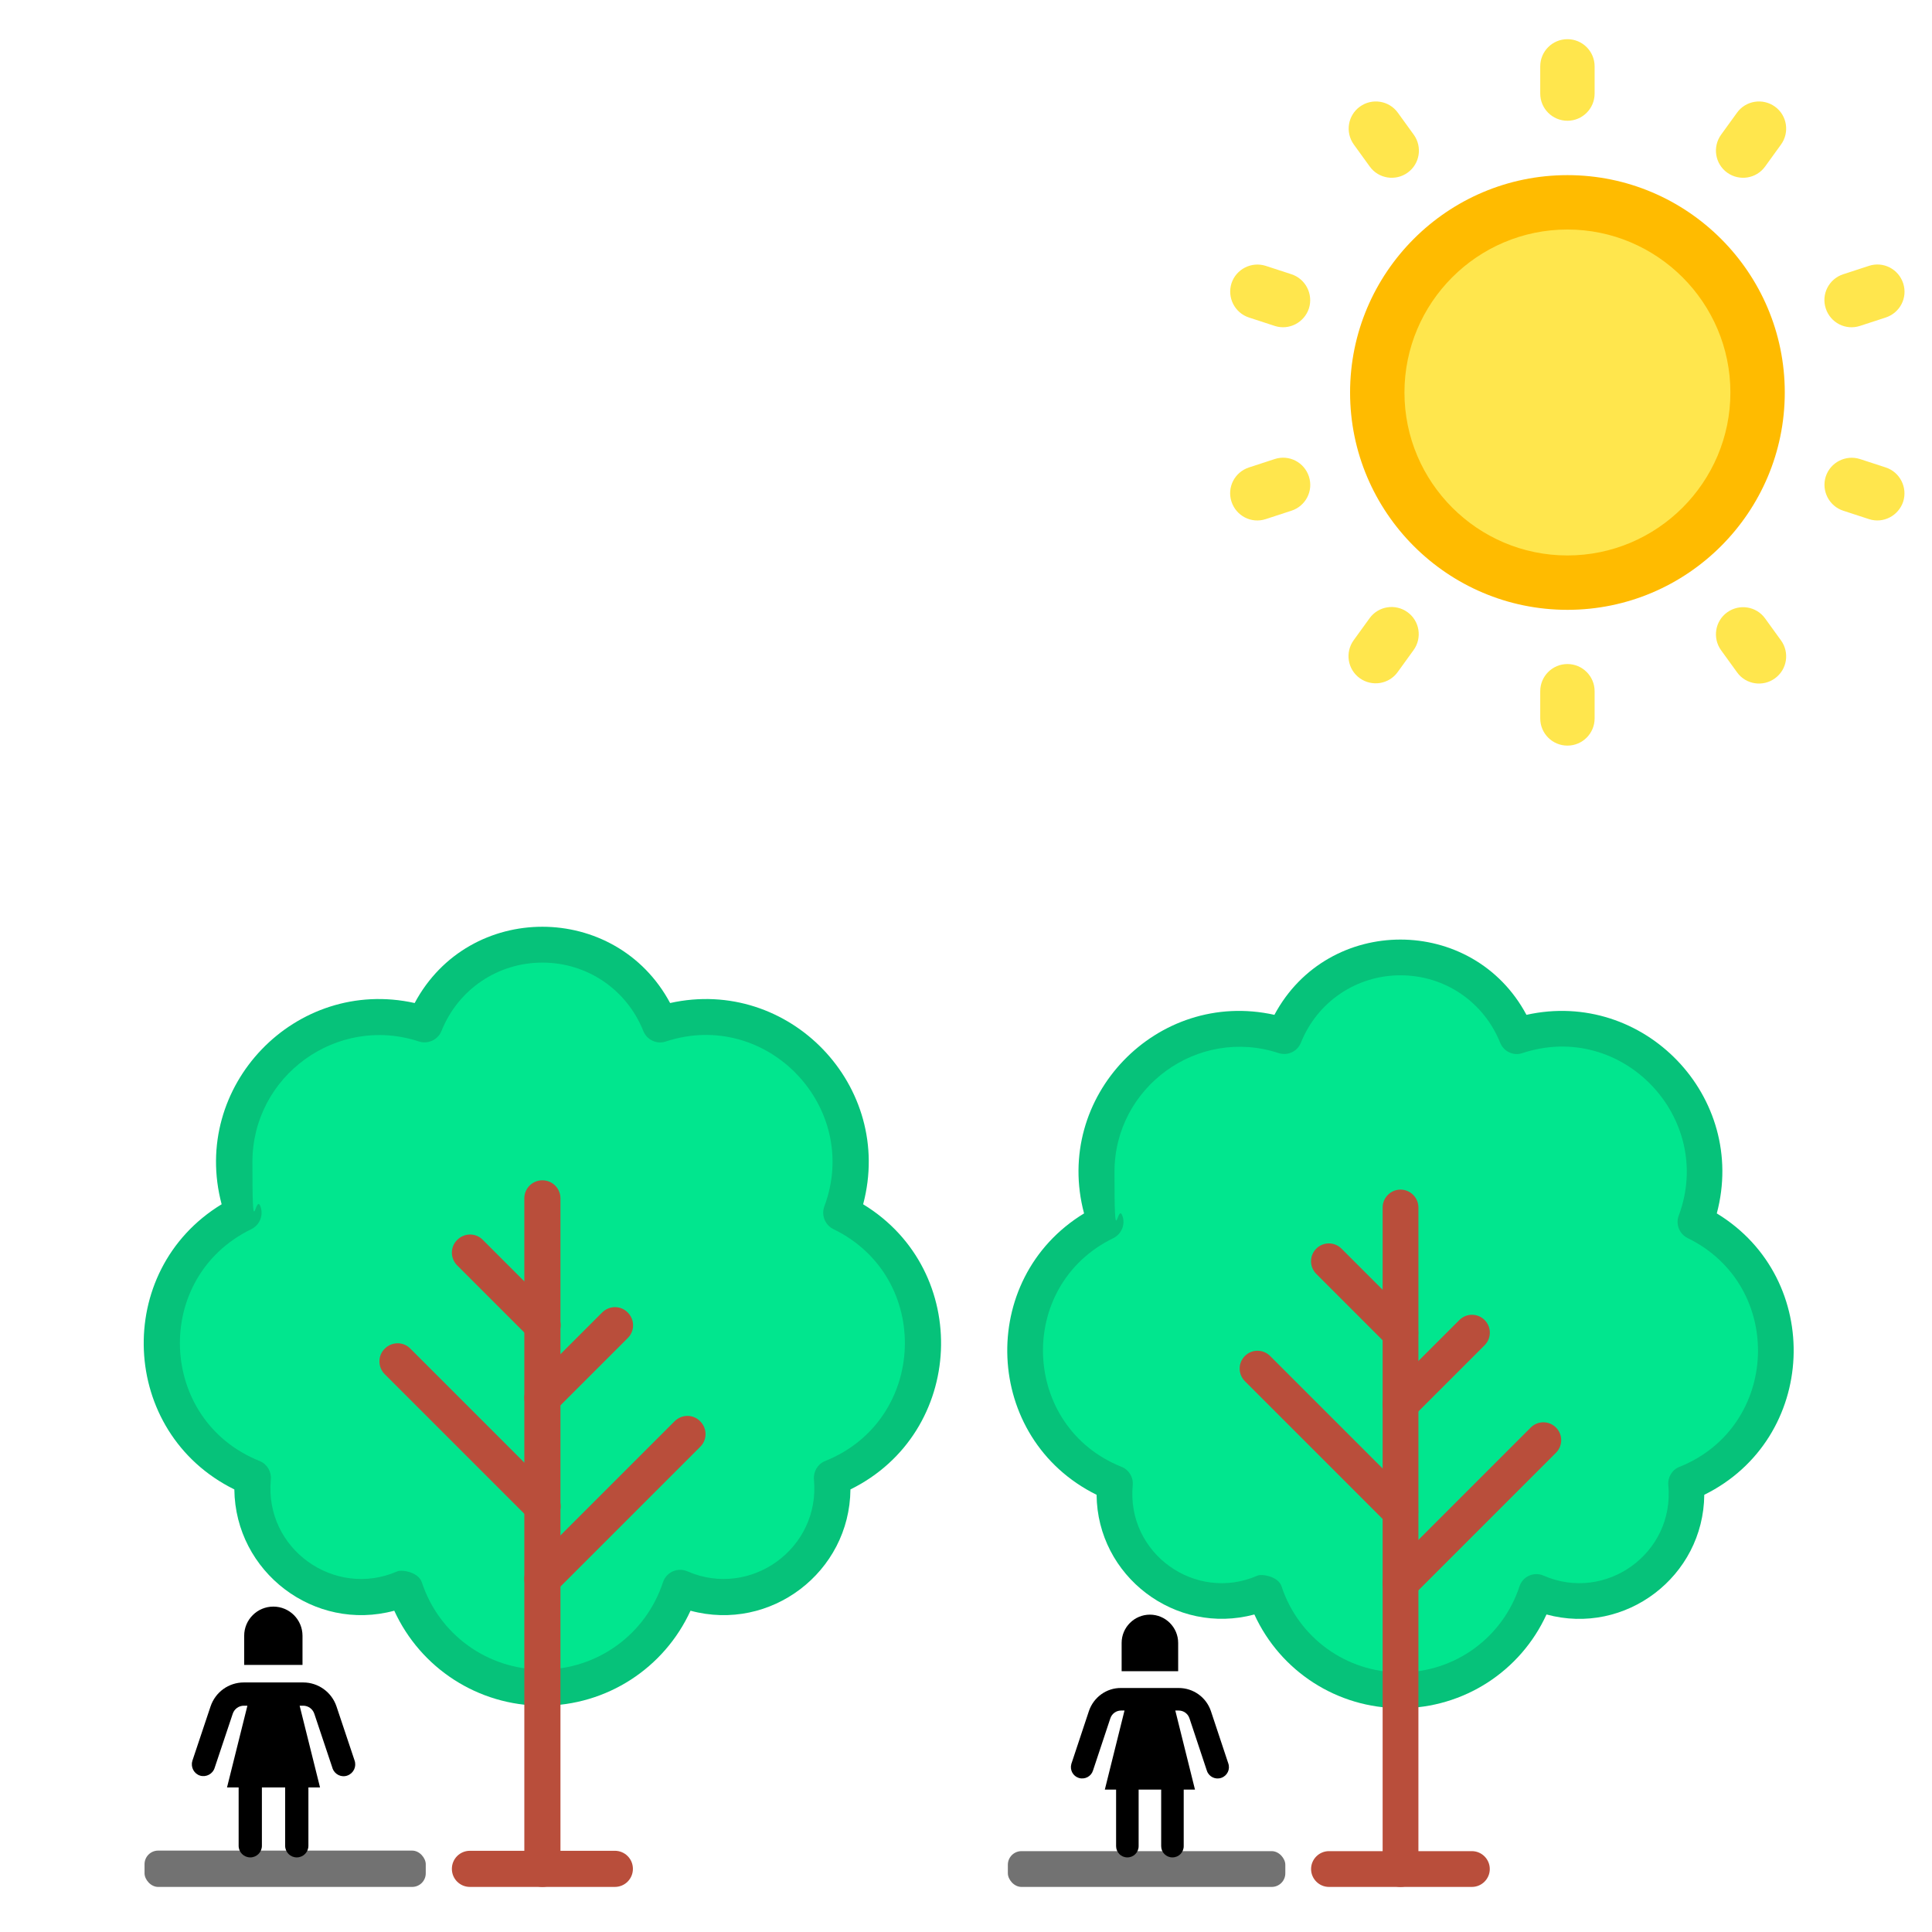 <?xml version="1.0" encoding="UTF-8"?><svg id="Calque_1" xmlns="http://www.w3.org/2000/svg" viewBox="0 0 1080 1080"><circle cx="876.2" cy="219.4" r="106.3" fill="#ffe64d"/><path d="M876.2,340.9c-67,0-121.5-54.5-121.5-121.5s54.5-121.5,121.5-121.5,121.5,54.5,121.5,121.5-54.5,121.5-121.5,121.5h0Zm0-212.6c-50.3,0-91.1,40.9-91.1,91.1s40.9,91.1,91.1,91.1,91.1-40.9,91.1-91.1-40.9-91.1-91.1-91.1Z" fill="#fb0"/><g><path d="M876.2,67.5c-8.4,0-15.2-6.8-15.2-15.2v-15.2c0-8.4,6.8-15.2,15.2-15.2s15.2,6.8,15.2,15.2v15.2c0,8.4-6.8,15.2-15.2,15.2Z" fill="#ffe64d"/><path d="M765.7,93.1l-8.9-12.3c-4.9-6.8-3.4-16.3,3.4-21.2,6.8-4.9,16.3-3.4,21.2,3.4l8.9,12.3c4.9,6.8,3.4,16.3-3.4,21.2-6.8,4.9-16.3,3.4-21.2-3.4Z" fill="#ffe64d"/><path d="M712.6,182.2l-14.4-4.7c-8-2.6-12.3-11.2-9.8-19.1,2.6-8,11.2-12.3,19.1-9.8l14.4,4.7c8,2.6,12.3,11.2,9.8,19.1-2.6,7.9-11.1,12.4-19.1,9.8Z" fill="#ffe64d"/><path d="M688.4,280.4c-2.6-8,1.8-16.5,9.8-19.1l14.4-4.7c8-2.6,16.5,1.8,19.1,9.8,2.6,8-1.8,16.5-9.8,19.1l-14.4,4.7c-8,2.6-16.5-1.8-19.1-9.8h0Z" fill="#ffe64d"/><path d="M760.1,379.1c-6.8-4.9-8.3-14.4-3.4-21.2l8.9-12.3c4.9-6.8,14.4-8.3,21.2-3.4,6.8,4.9,8.3,14.4,3.4,21.2l-8.9,12.3c-4.9,6.8-14.4,8.3-21.2,3.4Z" fill="#ffe64d"/><path d="M876.2,416.8c-8.4,0-15.2-6.8-15.2-15.2v-15.2c0-8.4,6.8-15.2,15.2-15.2s15.2,6.8,15.2,15.2v15.2c0,8.4-6.8,15.2-15.2,15.2Z" fill="#ffe64d"/><path d="M971,375.8l-8.9-12.3c-4.9-6.8-3.4-16.3,3.4-21.2,6.8-4.9,16.3-3.4,21.2,3.4l8.9,12.3c4.9,6.8,3.4,16.3-3.4,21.2-6.7,4.9-16.3,3.5-21.2-3.4Z" fill="#ffe64d"/><path d="M1044.8,290.2l-14.4-4.7c-8-2.6-12.3-11.2-9.8-19.1,2.6-8,11.2-12.3,19.1-9.8l14.4,4.7c8,2.6,12.3,11.2,9.8,19.1-2.6,7.9-11.1,12.4-19.1,9.8Z" fill="#ffe64d"/><path d="M1020.6,172.4c-2.6-8,1.8-16.5,9.8-19.1l14.4-4.7c8-2.6,16.5,1.8,19.1,9.8,2.6,8-1.8,16.5-9.8,19.1l-14.4,4.7c-8,2.6-16.5-1.8-19.1-9.8Z" fill="#ffe64d"/><path d="M965.5,96.5c-6.8-4.9-8.3-14.4-3.4-21.2l8.9-12.3c4.9-6.8,14.4-8.3,21.2-3.4,6.8,4.9,8.3,14.4,3.4,21.2l-8.9,12.3c-4.9,6.8-14.4,8.3-21.2,3.4Z" fill="#ffe64d"/></g><g><path d="M303.2,943.4c-35.9,0-66.3-23.4-77-55.7-41.8,18.3-89.1-14.7-84.8-61.5-29.8-12-50.9-41.1-50.9-75.2s18.6-59.8,45.6-72.9c-19.7-52.9,19.3-109.4,75.9-109.4s17.4,1.4,25.3,4.1c10.5-26.1,36-44.6,65.8-44.6s55.4,18.5,65.8,44.6c52-17.2,106.4,21.5,106.4,77s-1.8,19.5-5.1,28.4c27,13.1,45.6,40.8,45.6,72.9s-21.1,63.3-50.9,75.2c4.3,46.9-43,79.8-84.8,61.5-10.6,32.4-41.1,55.7-77,55.7h0Z" fill="#01e68e"/><path d="M303.2,953.5c-36,0-68.1-21-82.8-53.1-44.8,12.1-88.9-21.7-89.4-67.8-64.4-31.8-68.1-122.3-7.1-159.4-17.6-66.1,41.4-127.3,107.9-112.5,30.4-56.9,112.4-56.8,142.8,0,66.5-14.8,125.5,46.4,107.9,112.5,61.1,37.2,57.2,127.7-7.1,159.4-.4,46.2-44.6,79.9-89.4,67.8-14.7,32.1-46.8,53.1-82.8,53.1h0Zm-67.4-69c9.6,29.2,36.7,48.8,67.4,48.8s57.8-19.6,67.4-48.8c1.9-5.7,8.2-8.5,13.7-6.1,35.1,15.3,74.3-12.6,70.7-51.3-.4-4.5,2.1-8.7,6.3-10.4,57.1-22.9,60-102.7,4.6-129.6-4.7-2.3-6.9-7.8-5.1-12.7,20.7-55.2-31.9-110.8-88.6-92.2-5.1,1.7-10.6-.9-12.6-5.9-9.3-23.2-31.4-38.2-56.4-38.2s-47.1,15-56.4,38.2c-2,5-7.5,7.5-12.6,5.9-45.8-15.1-93.1,19.2-93.1,67.4s1.5,16.9,4.5,24.8c1.8,4.9-.4,10.4-5.1,12.7-55.5,27-52.4,106.8,4.6,129.6,4.2,1.7,6.7,5.9,6.3,10.4-3.7,38.8,35.7,66.6,70.7,51.3,2.6-1.1,11.8,.4,13.7,6.1h0Z" fill="#06c27a"/><path d="M303.2,1054.8c-5.6,0-10.1-4.5-10.1-10.1v-374.8c0-5.6,4.5-10.1,10.1-10.1s10.1,4.5,10.1,10.1v374.8c0,5.6-4.5,10.1-10.1,10.1h0Z" fill="#b94e3b"/><path d="M296.1,889.8c-4-4-4-10.4,0-14.3l81-81c4-4,10.4-4,14.3,0,4,4,4,10.4,0,14.3l-81,81c-4,4-10.4,4-14.3,0Z" fill="#b94e3b"/><path d="M296.1,788.5c-4-4-4-10.4,0-14.3l40.5-40.5c4-4,10.4-4,14.3,0,4,4,4,10.4,0,14.3l-40.5,40.5c-4,4-10.4,4-14.3,0Z" fill="#b94e3b"/><path d="M296.1,849.2l-81-81c-4-4-4-10.4,0-14.3,4-4,10.4-4,14.3,0l81,81c4,4,4,10.4,0,14.3-4,4-10.4,4-14.3,0h0Z" fill="#b94e3b"/><path d="M296.1,747.9l-40.5-40.5c-4-4-4-10.4,0-14.3,4-4,10.4-4,14.3,0l40.5,40.5c4,4,4,10.4,0,14.3-4,4-10.4,4-14.3,0Z" fill="#b94e3b"/><path d="M343.7,1054.8h-81c-5.6,0-10.1-4.5-10.1-10.1s4.5-10.1,10.1-10.1h81c5.6,0,10.1,4.5,10.1,10.1,0,5.6-4.5,10.1-10.1,10.1Z" fill="#b94e3b"/><rect x="80.8" y="1034.5" width="157.2" height="20.3" rx="7.6" ry="7.6" fill="#727272"/></g><g><path d="M782.9,944.9c-35.4,0-65.4-23.1-75.9-55-41.3,18-87.9-14.5-83.7-60.7-29.4-11.8-50.2-40.6-50.2-74.2s18.4-59,45-71.9c-19.4-52.2,19.1-108,74.9-108s17.1,1.4,25,4c10.3-25.8,35.5-44,65-44s54.6,18.2,65,44c51.3-17,104.9,21.2,104.9,75.9s-1.8,19.3-5.1,28c26.6,13,45,40.3,45,71.9s-20.8,62.4-50.2,74.2c4.2,46.2-42.4,78.7-83.7,60.7-10.5,31.9-40.5,55-75.9,55h0Z" fill="#01e68e"/><path d="M782.9,954.9c-35.5,0-67.2-20.7-81.7-52.4-44.2,11.9-87.8-21.4-88.2-66.9-63.5-31.4-67.1-120.7-7-157.3-17.4-65.2,40.8-125.6,106.4-111,30-56.1,110.9-56.1,140.9,0,65.6-14.6,123.8,45.8,106.4,111,60.3,36.7,56.4,126-7,157.3-.4,45.6-44,78.9-88.2,66.9-14.5,31.7-46.2,52.4-81.7,52.4h0Zm-66.5-68.1c9.5,28.8,36.2,48.1,66.5,48.1s57-19.3,66.5-48.1c1.8-5.6,8.1-8.4,13.5-6,34.6,15.1,73.3-12.4,69.7-50.6-.4-4.4,2.1-8.6,6.2-10.2,56.3-22.5,59.2-101.3,4.6-127.9-4.6-2.3-6.8-7.7-5-12.5,20.4-54.5-31.5-109.4-87.4-90.9-5,1.7-10.4-.9-12.4-5.8-9.2-22.9-31-37.7-55.7-37.7s-46.5,14.8-55.7,37.7c-2,4.9-7.4,7.4-12.4,5.8-45.2-14.9-91.8,19-91.8,66.4s1.5,16.7,4.4,24.5c1.8,4.8-.4,10.2-5,12.5-54.7,26.6-51.7,105.4,4.6,127.9,4.1,1.6,6.6,5.8,6.2,10.2-3.6,38.3,35.2,65.7,69.7,50.6,2.5-1.1,11.7,.4,13.5,6h0Z" fill="#06c27a"/><path d="M782.9,1054.8c-5.5,0-10-4.5-10-10v-369.8c0-5.5,4.5-10,10-10s10,4.5,10,10v369.8c0,5.5-4.5,10-10,10h0Z" fill="#b94e3b"/><path d="M775.8,892c-3.9-3.9-3.9-10.2,0-14.1l79.9-79.9c3.9-3.9,10.2-3.9,14.1,0,3.9,3.9,3.9,10.2,0,14.1l-79.9,79.9c-3.9,3.9-10.2,3.9-14.1,0Z" fill="#b94e3b"/><path d="M775.8,792c-3.9-3.9-3.9-10.2,0-14.1l40-40c3.9-3.9,10.2-3.9,14.1,0,3.9,3.9,3.9,10.2,0,14.1l-40,40c-3.9,3.9-10.2,3.9-14.1,0Z" fill="#b94e3b"/><path d="M775.8,852l-79.9-79.9c-3.9-3.9-3.9-10.2,0-14.1,3.9-3.9,10.2-3.9,14.1,0l79.9,79.9c3.9,3.9,3.9,10.2,0,14.1-3.9,3.9-10.2,3.9-14.1,0h0Z" fill="#b94e3b"/><path d="M775.8,752.1l-40-40c-3.9-3.9-3.9-10.2,0-14.1,3.9-3.9,10.2-3.9,14.1,0l40,40c3.9,3.9,3.9,10.2,0,14.1-3.9,3.9-10.2,3.9-14.1,0Z" fill="#b94e3b"/><path d="M822.8,1054.8h-79.9c-5.5,0-10-4.5-10-10s4.5-10,10-10h79.9c5.5,0,10,4.5,10,10,0,5.5-4.5,10-10,10Z" fill="#b94e3b"/><rect x="563.4" y="1034.8" width="155.1" height="20" rx="7.6" ry="7.6" fill="#727272"/></g><path d="M136.1,940.5h33.4c8.4,0,15.9,5.4,18.6,13.4l10.1,30.2c1.2,3.4-.5,7.1-3.9,8.4s-7.1-.5-8.4-3.9c0-.1,0-.2-.1-.4l-10.1-30.2c-.9-2.7-3.4-4.5-6.2-4.5h-2l11.4,45.7h-6.5v32.6c0,3.6-2.9,6.5-6.5,6.5s-6.5-2.9-6.5-6.5v-32.6h-13v32.6c0,3.6-2.9,6.5-6.5,6.5s-6.5-2.9-6.5-6.5v-32.6h-6.5l11.4-45.7h-2c-2.8,0-5.3,1.8-6.2,4.5l-10.1,30.2c-1,3.4-4.7,5.4-8.1,4.4-3.4-1-5.4-4.7-4.4-8.1,0-.1,0-.2,.1-.4l10.1-30.2c2.7-8,10.1-13.4,18.6-13.4h0Zm16.7-42.4c-9,0-16.3,7.3-16.3,16.3v16.3h32.6v-16.3c0-9-7.3-16.3-16.3-16.3Z"/><path d="M626.6,943.6h32.3c8.2,0,15.4,5.2,18,12.9l9.7,29.2c1.2,3.3-.5,6.9-3.8,8.1s-6.9-.5-8.1-3.8c0-.1,0-.2-.1-.3l-9.7-29.2c-.9-2.6-3.3-4.3-6-4.3h-1.9l11,44.2h-6.3v31.6c0,3.5-2.8,6.3-6.3,6.3s-6.3-2.8-6.3-6.3v-31.6h-12.6v31.6c0,3.5-2.8,6.3-6.3,6.3s-6.3-2.8-6.3-6.3v-31.6h-6.3l11-44.2h-1.9c-2.7,0-5.1,1.7-6,4.3l-9.7,29.2c-1,3.3-4.5,5.2-7.9,4.2-3.3-1-5.2-4.5-4.2-7.9,0-.1,0-.2,.1-.3l9.7-29.2c2.6-7.7,9.8-13,18-12.9h0Zm16.2-41c-8.7,0-15.8,7.1-15.8,15.8v15.8h31.6v-15.8c0-8.7-7.1-15.8-15.8-15.8Z"/></svg>